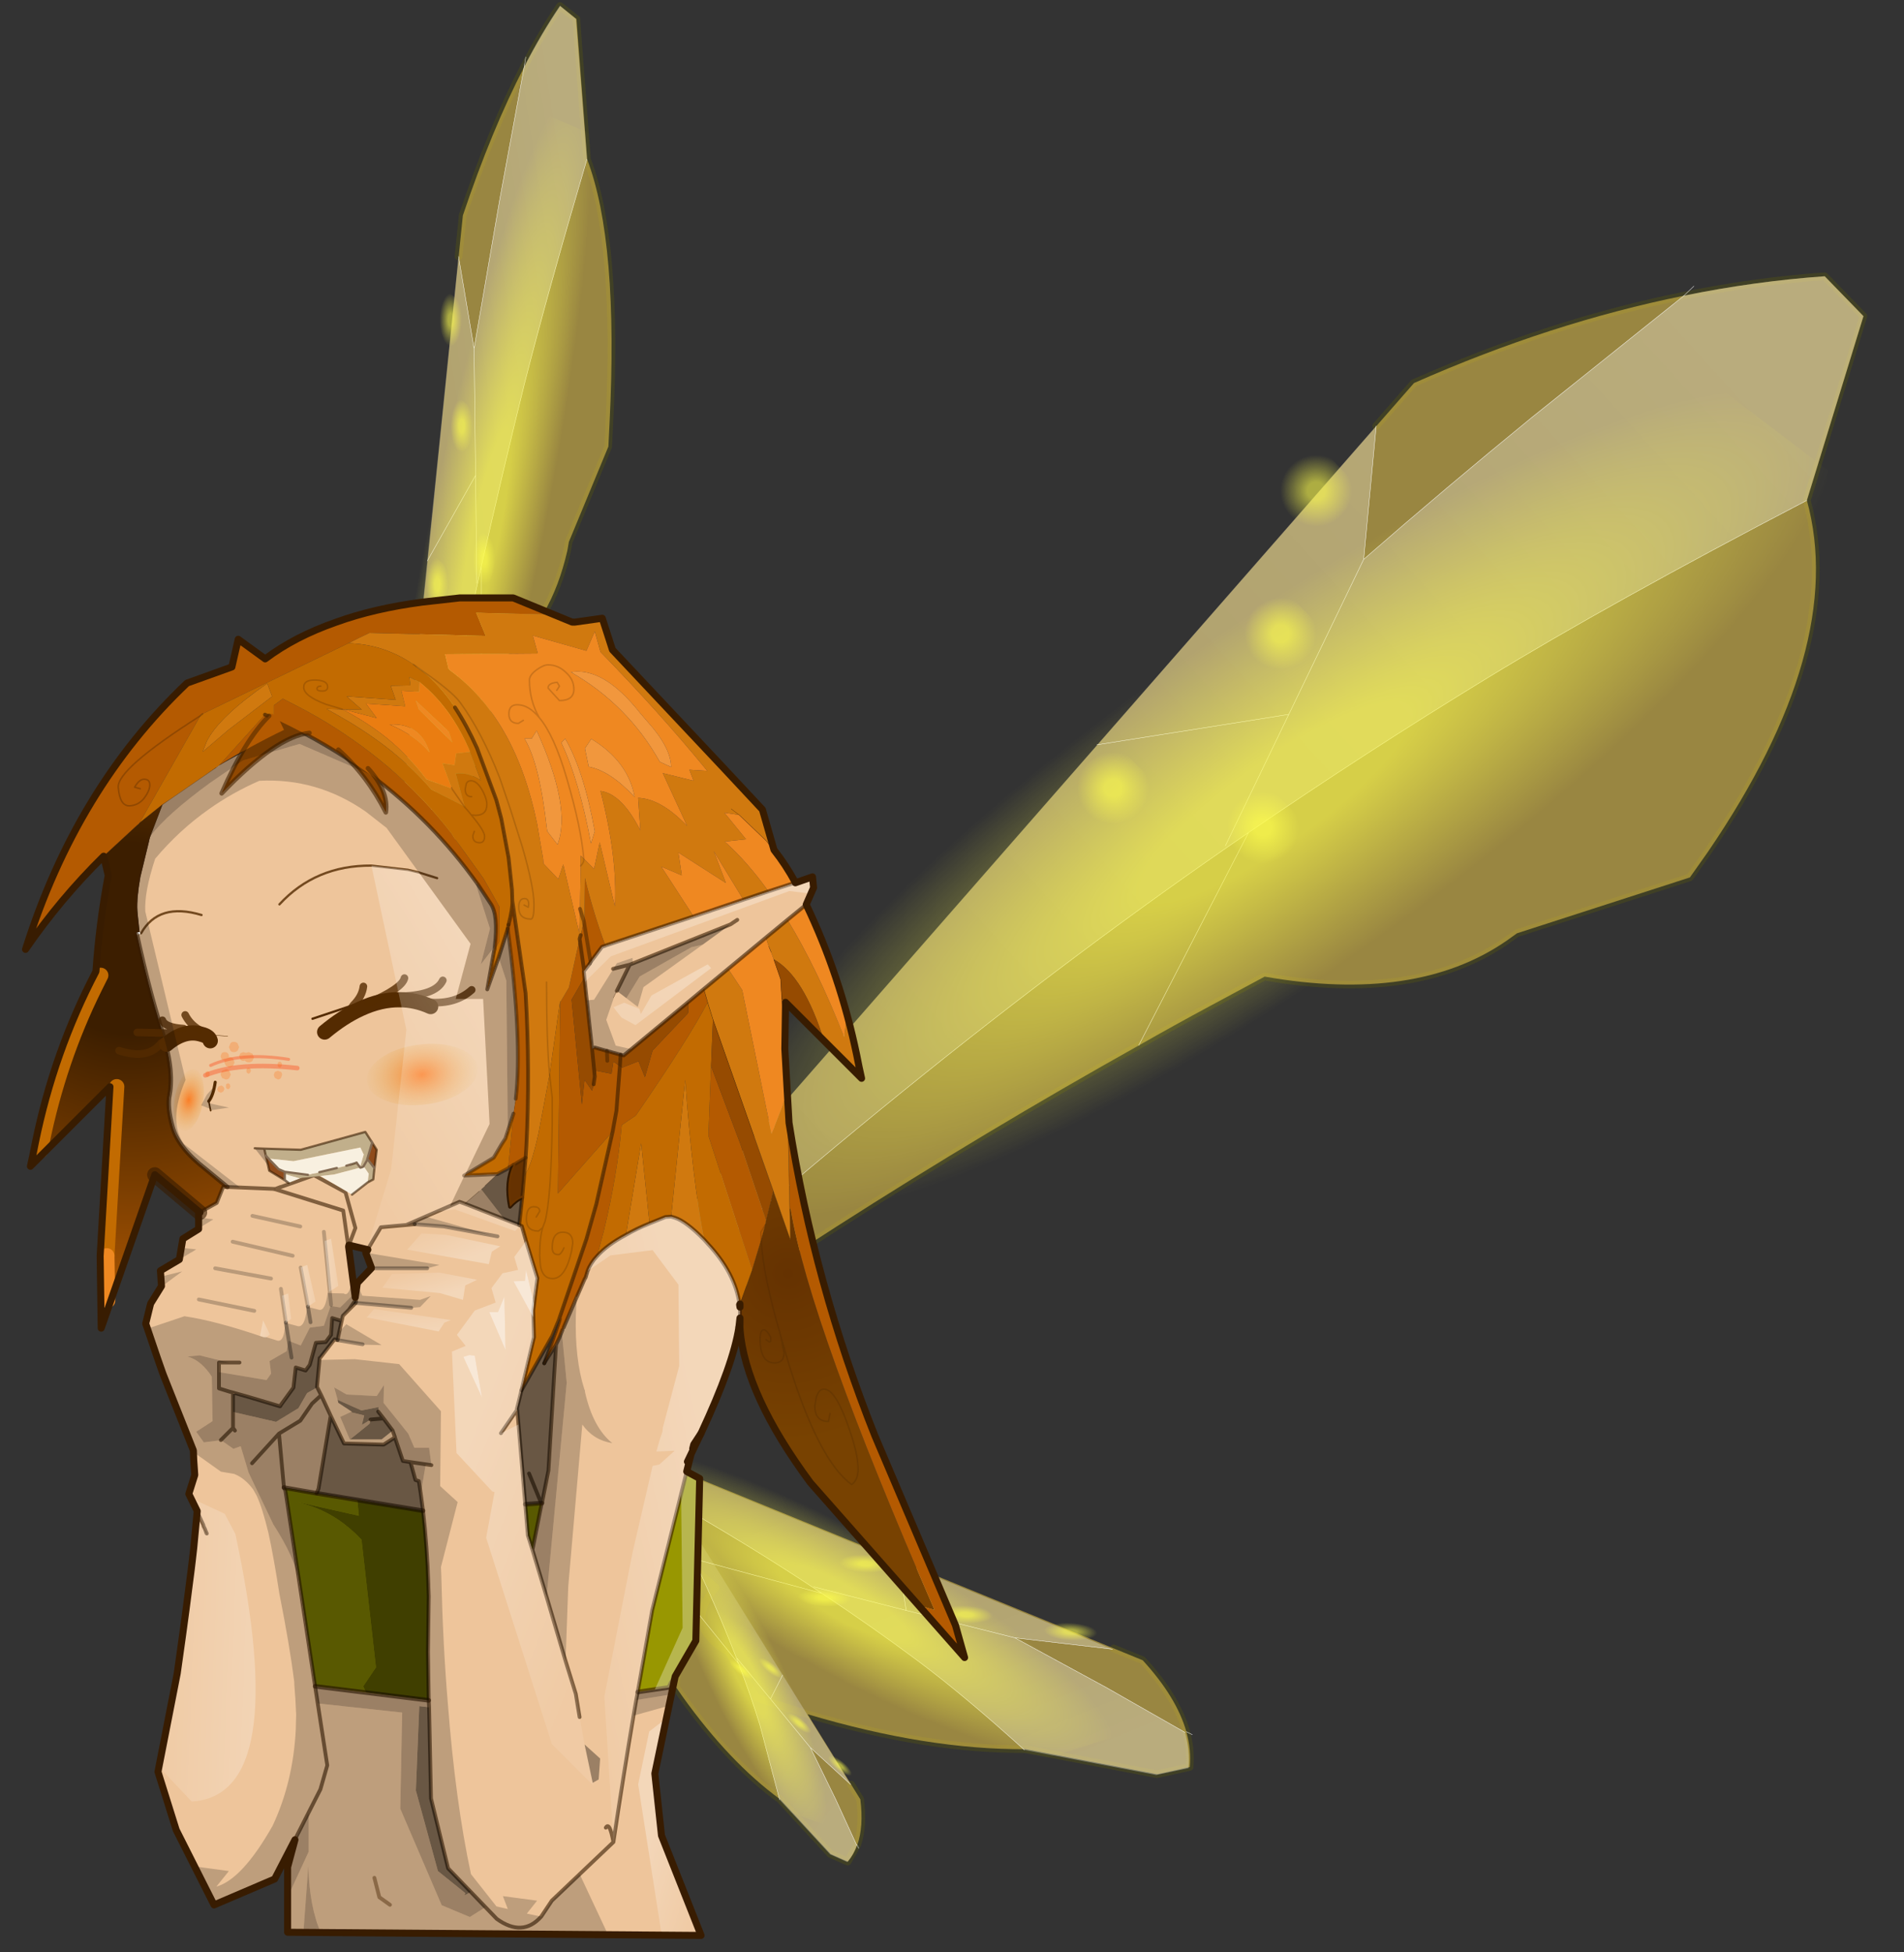 <svg width="238" height="244" xmlns="http://www.w3.org/2000/svg" xmlns:xlink="http://www.w3.org/1999/xlink"><rect width="100%" height="100%" fill="#333333" stroke="none"/><defs><linearGradient y2=".814" y1=".096" x2="0" x1=".915" spreadMethod="pad" id="a"><stop stop-opacity=".314" stop-color="#fff" offset="0"/><stop stop-opacity=".141" stop-color="#fff" offset="1"/></linearGradient><linearGradient y2=".883" y1=".082" x2="-.114" x1=".855" spreadMethod="pad" id="b"><stop stop-opacity=".314" stop-color="#fff" offset="0"/><stop stop-opacity=".141" stop-color="#fff" offset="1"/></linearGradient><linearGradient y2=".032" y1=".92" x2=".21" x1=".899" spreadMethod="pad" id="c"><stop stop-opacity=".314" stop-color="#fff" offset="0"/><stop stop-opacity=".141" stop-color="#fff" offset="1"/></linearGradient><linearGradient y2=".138" y1=".914" x2=".299" x1=".839" spreadMethod="pad" id="d"><stop stop-opacity=".314" stop-color="#fff" offset="0"/><stop stop-opacity=".141" stop-color="#fff" offset="1"/></linearGradient><linearGradient y2="1.021" y1=".131" x2="-.196" x1=".965" spreadMethod="pad" id="l"><stop stop-opacity=".302" stop-color="#fff" offset="0"/><stop stop-opacity=".173" stop-color="#fff" offset="1"/></linearGradient><linearGradient y2="1.624" y1=".088" x2="-.554" x1=".772" spreadMethod="pad" id="m"><stop stop-opacity=".302" stop-color="#fff" offset="0"/><stop stop-opacity=".173" stop-color="#fff" offset="1"/></linearGradient><linearGradient y2=".723" y1=".126" x2="-.116" x1=".545" spreadMethod="pad" id="n"><stop stop-opacity=".302" stop-color="#fff" offset="0"/><stop stop-opacity=".09" stop-color="#fff" offset="1"/></linearGradient><linearGradient y2=".889" y1=".237" x2=".756" x1=".325" spreadMethod="pad" id="o"><stop stop-opacity=".302" stop-color="#fff" offset="0"/><stop stop-opacity=".09" stop-color="#fff" offset="1"/></linearGradient><linearGradient y2=".471" y1=".553" x2="-.001" x1=".953" spreadMethod="pad" id="p"><stop stop-opacity=".302" stop-color="#fff" offset="0"/><stop stop-opacity=".09" stop-color="#fff" offset="1"/></linearGradient><linearGradient y2="-.153" y1="1.069" x2=".225" x1=".789" spreadMethod="pad" id="q"><stop stop-opacity=".302" stop-color="#fff" offset="0"/><stop stop-opacity=".09" stop-color="#fff" offset="1"/></linearGradient><linearGradient y2=".144" y1=".69" x2=".19" x1=".782" spreadMethod="pad" id="r"><stop stop-opacity=".302" stop-color="#fff" offset="0"/><stop stop-opacity=".09" stop-color="#fff" offset="1"/></linearGradient><linearGradient y2=".079" y1=".686" x2=".012" x1=".75" spreadMethod="pad" id="s"><stop stop-opacity=".302" stop-color="#fff" offset="0"/><stop stop-opacity=".09" stop-color="#fff" offset="1"/></linearGradient><linearGradient y2=".948" y1=".225" x2=".197" x1=".677" spreadMethod="pad" id="t"><stop stop-opacity=".302" stop-color="#fff" offset="0"/><stop stop-opacity=".09" stop-color="#fff" offset="1"/></linearGradient><linearGradient y2=".5" y1=".5" x2="1.001" x1="-.001" spreadMethod="pad" id="u"><stop stop-opacity=".302" stop-color="#fff" offset="0"/><stop stop-opacity=".173" stop-color="#fff" offset="1"/></linearGradient><linearGradient y2=".5" y1=".5" x2=".991" x1="-.017" spreadMethod="pad" id="v"><stop stop-opacity=".302" stop-color="#fff" offset="0"/><stop stop-opacity=".173" stop-color="#fff" offset="1"/></linearGradient><linearGradient y2=".494" y1=".494" x2=".978" x1=".022" spreadMethod="pad" id="w"><stop stop-opacity=".302" stop-color="#fff" offset="0"/><stop stop-opacity=".173" stop-color="#fff" offset="1"/></linearGradient><linearGradient y2=".5" y1=".5" x2="1.004" x1="-.004" spreadMethod="pad" id="x"><stop stop-opacity=".302" stop-color="#fff" offset="0"/><stop stop-opacity=".173" stop-color="#fff" offset="1"/></linearGradient><linearGradient y2=".982" y1=".392" x2=".866" x1=".31" spreadMethod="pad" id="y"><stop stop-opacity=".302" stop-color="#fff" offset="0"/><stop stop-opacity=".09" stop-color="#fff" offset="1"/></linearGradient><radialGradient spreadMethod="pad" r="819.2" id="z" gradientUnits="userSpaceOnUse" gradientTransform="translate(0 -.05) scale(.005)" cy="0" cx="0"><stop stop-opacity=".6" stop-color="#ffff4c" offset=".243"/><stop stop-opacity="0" stop-color="#ffff4c" offset="1"/></radialGradient><radialGradient spreadMethod="pad" r="819.2" id="e" gradientUnits="userSpaceOnUse" gradientTransform="translate(-31.4 6.7) scale(.065)" cy="0" cx="0"><stop stop-color="#3c1e00" offset=".235"/><stop stop-color="#ba5e01" offset="1"/></radialGradient><radialGradient spreadMethod="pad" r="819.2" id="f" gradientUnits="userSpaceOnUse" gradientTransform="translate(55.35 50.8) scale(.059)" cy="0" cx="0"><stop stop-color="#653201" offset="0"/><stop stop-color="#784201" offset=".455"/></radialGradient><radialGradient spreadMethod="pad" r="819.2" id="g" gradientUnits="userSpaceOnUse" gradientTransform="translate(1.4 8.2) scale(.048)" cy="0" cx="0"><stop stop-color="#f2d5b7" offset="0"/><stop stop-color="#eec59b" offset=".455"/><stop stop-color="#d99d55" offset=".941"/></radialGradient><radialGradient spreadMethod="pad" r="819.2" id="h" gradientUnits="userSpaceOnUse" gradientTransform="translate(46.5 54.8) scale(.088)" cy="0" cx="0"><stop stop-color="#f5dfc9" offset=".133"/><stop stop-color="#f2d5b7" offset=".745"/></radialGradient><radialGradient spreadMethod="pad" r="819.2" id="i" gradientUnits="userSpaceOnUse" gradientTransform="translate(23.35 88.1) scale(.038)" cy="0" cx="0"><stop stop-color="#d58b44" offset=".133"/><stop stop-color="#d99d55" offset=".745"/></radialGradient><radialGradient spreadMethod="pad" r="819.2" id="j" gradientUnits="userSpaceOnUse" gradientTransform="translate(43.25 58.95) scale(.083)" cy="0" cx="0"><stop stop-color="#f5dfc9" offset=".133"/><stop stop-color="#f2d5b7" offset=".745"/></radialGradient><radialGradient spreadMethod="pad" r="819.2" id="k" gradientUnits="userSpaceOnUse" gradientTransform="translate(-7.45 101.45) scale(.058)" cy="0" cx="0"><stop stop-color="#484800" offset="0"/><stop stop-color="#660" offset="1"/></radialGradient><radialGradient spreadMethod="pad" r="819.2" id="A" gradientUnits="userSpaceOnUse" gradientTransform="scale(.006)" cy="0" cx="0"><stop stop-opacity=".749" stop-color="#f60" offset="0"/><stop stop-opacity="0" stop-color="#e3b04a" offset="1"/></radialGradient><g id="G" stroke-linejoin="round" stroke-linecap="round" fill="none"><path stroke-opacity=".271" stroke="#660" d="m.2 38.6.3 2.55Q3.8 25.4 7.45 10.3 11-4.6 14.95-18.9l1.8-6.55 1.45-5q5.9-4.45 8.05-13.85l.2-1.15L31.65-58l.15-3.05Q33-84.9 28.85-95.8l-1.4-18.45-2.15-1.7q-2.4 3.55-4.7 7.95-4.3 8.3-8.1 19.6l-.55 5.4M132.7-60.7l4.95-5.65q17.95-7.95 35.55-11.5M23.15 67.9l-.25 1.15 1.75.75q18.2-13.1 37-25.15 19.6-12.55 39.8-23.85 4.65-2.65 9.3-5.15 3.6-2 7.25-3.9 19.9 3.5 31.8-4.7l1.4-1 22.75-7.35 2.4-3.4q18.3-26.85 13-46.2l7.45-24.25-5.1-5.25q-9.2.65-18.5 2.55M35.85 74.1l-1-1 .55 1.35m-1.7-.65-9.05-4M11.6 65.55l-2.5-.4q8.8 5.55 16.7 11.25 7.5 5.35 14.15 10.8l.45.35 3.1 2.6 2.3 2q-4.15 4.65 1 8.05l.65.4 3.7 6 2.3.8 4.4 1.4q15.8 4.7 28.7 4.6l17.3 3.3 4.3-.95q.2-2.3-.45-4.65-1.3-4.55-5.75-9.4l-3.8-1.55M22.9 69.05l-6.25-2.7m23.3 20.85 1.8 6.15.6 2.15.4 1.65q-3.35.65-2.1 3.85l.15.4-.25 3.85.8 1.15q6.25 8.75 12.9 13.6l6.65 7.2 2.25 1 1.25-2.2q.85-2.4.4-6l-1.2-1.95m-39-57.15 24.1-25.6M-.4 33.55l3-25" transform="translate(.9 116.45)"/><path stroke-width=".05" stroke="#fff" d="m21.5 8.45.2-1.25m152.4 31.4 1.3-1.25M65.3 242.45l.2.45m43.1-15.35.8.4"/></g><g id="I"><path fill-rule="evenodd" fill="url(#a)" d="M131.05-43.15q10.9-9.5 22.1-18.65l20.05-16.05q9.3-1.9 18.5-2.55l5.1 5.25-7.45 24.25q-25.9 13.5-42.1 23.4-15.8 9.65-31.35 20.3-44.5 30.45-92.75 75.1l1.45-7 24.1-25.6 84-96-1.65 17.55" transform="translate(.4 116)"/><path stroke-width=".05" stroke-linejoin="round" stroke-linecap="round" stroke="#fff" fill="none" d="m131.45 72.85 1.65-17.55m40.5-17.15L153.55 54.2q-11.2 9.15-22.1 18.65M23.55 183.9q48.25-44.65 92.75-75.1 15.55-10.65 31.35-20.3 16.2-9.9 42.1-23.4m-87.9 71.7 14.45-28m-3.05 1.75 8.35-17.3-25.25 4m35.1-24.4-9.85 20.4"/><path fill-rule="evenodd" fill="url(#b)" d="m14-70.9 3.4-19.75L20.6-108q2.25-4.4 4.7-8l2.1 1.75 1.45 18.45q-5.2 17.65-8.25 29.65-2.9 11.75-5.65 23.95Q7.05-7.1.2 38.6l-.6-5.05L2.55 8.5l9.4-91.5L14-70.9" transform="translate(.4 116)"/><path stroke-width=".05" stroke-linejoin="round" stroke-linecap="round" stroke="#fff" fill="none" d="M14.4 45.1 12.35 33M.6 154.6q6.85-45.7 14.75-80.8Q18.1 61.6 21 49.85q3.05-12 8.25-29.65M21 8l-3.2 17.35-3.4 19.75m.95 52V73.8m-.6 2.2-.15-14.2-6.35 11.25M14.4 45.1l.2 16.7"/><path fill-rule="evenodd" fill="url(#c)" d="m85.15 98.75 12.05 6.55 10.35 5.9q.65 2.4.45 4.7l-4.25.9-17.35-3.3q-7.95-7.2-14.05-11.75-5.9-4.4-12.6-8.85-19-12.75-48.25-27.25l5 .75 17.05 7.45L98 100.25l-12.85-1.5" transform="translate(.4 116)"/><path stroke-width=".05" stroke-linejoin="round" stroke-linecap="round" stroke="#fff" fill="none" d="m85.55 214.75 12.85 1.5m9.55 10.95-10.35-5.9-12.05-6.55m-73.65-33.1q29.25 14.5 48.25 27.25 6.7 4.45 12.6 8.85 6.1 4.55 14.05 11.75m-46.15-25.85 19.5 5.25m-1.05-.85 12.15 3.1-1-6.45m15.3 10.05-14.3-3.6"/><path fill-rule="evenodd" fill="url(#d)" d="m58.25 113.2 3.35 6.85 2.75 6q-.45 1.3-1.25 2.2l-2.25-1-6.65-7.2-2.6-9.85q-1.2-3.9-2.8-8.05-4.5-11.9-13-28l2 2 5.3 8.95 20.45 32.95-5.3-4.85" transform="translate(.4 116)"/><path stroke-width=".05" stroke-linejoin="round" stroke-linecap="round" stroke="#fff" fill="none" d="m58.65 229.2 5.3 4.85m-27.75-43.9q8.5 16.1 13 28 1.6 4.15 2.8 8.05l2.6 9.85m10.15 6-2.75-6-3.35-6.85M42.1 209.35l7.1 8.8m-.2-.7 4.4 5.35 1.6-3.15m3.65 9.55-5.25-6.4"/></g><g id="M"><path fill-rule="evenodd" fill="#d2863c" d="M-11.5 68.25h-.05.05" transform="translate(45 38.1)"/><path fill-rule="evenodd" fill="#b06b28" d="M23.45 62.25q.9-1.75 1.85-3.15l-.5 1.05-1.35 2.1" transform="translate(45 38.1)"/><path fill-rule="evenodd" fill="#d99d55" d="m40.5 103.75-.2.85-.35.05.55-.9m-61.8-19.1.15.35-.05-.05-.2-.55.1.25.1.3-.1-.3m7.95.35v-.05.05" transform="translate(45 38.1)"/><path fill-rule="evenodd" fill="#eec59b" d="m-28.4 59.85-.3-.95q.8.5.3.95m25.95-12.8-.1.2v-.15l.1-.05m22.1 21.7v-.15l.05.15h-.05m-44.4-19.95.05.1-.1.05.05-.15m12.6-9.1h-.05l.1-.05-.05.05m-5.55 26.9v-.15l.35.1-.35.05m6.15 1.65.2-.25-.15.25h-.05m-5.9 3.2-.3-.3.05-.05.25.35m11.2-9.55.15.25-.15-.25h-.05.05" transform="translate(45 38.1)"/><path fill-rule="evenodd" fill="#f2d5b7" d="m43.8 71.95-.9 1.9-.15-.05 1.05-1.85" transform="translate(45 38.1)"/><path fill-rule="evenodd" fill="url(#e)" d="m-30-8.5 3-2.4-1.55 4.05-.05.15-.15.55-1.15 4.75q-.5 2.8-.4 4.45l.3 2.8-.4.1.05.25q1.6 7.35 3.25 12.5t1.05 8.55q-.35 1.6.4 4.3.75 2.7 4.35 5.5l2.85 2.35H-19l-.85 2.1-2.25 1.25-5.9-4.95-5.8 16.55h-1.3l-.1-5.9 1.25-22.25-8.35 8.4h-1.65l.2-1q2.35-11.7 7.7-22.05h.25q.4-6.45 1.65-13.15l-.6-2.5 4.5-4.15.25-.25m-.3 11.55-.1 2.9.1-2.9M-43.05 34.6l.2-1q2.2-10.85 6.95-20.45l.8-1.6-.8 1.6q-4.75 9.6-6.95 20.45l-.2 1M-33 26.2l-1.3 22.25L-33 26.2m-1.3 22.25.1 5.9-.1-5.9" transform="translate(45 38.1)"/><path fill-rule="evenodd" fill="url(#f)" d="m55.25 29.9.2 1.1-.15.05-.05-1.15M72.5 94.45 58.25 78.3Q49.7 66.7 49 58.1v-3.3l1.6-4.45 1.2-4 .55-2 .1-.5.95-3.9 2.25 6.45-.1-4.3.15.35q2.5 14.95 18.9 52.6l-2.1-.6M60.85 69.2l-.2 1.05q-1.8 0-1.8-2.05l.2-1.15q.35-1.05 1-1.05 1.45 0 3.05 4.45 1.45 3.95 1.45 6.05 0 1.45-.85 2.05-4.4-3.15-8.45-16.45l-.85-3q-2.4-8.2-2.6-12.75.2 4.55 2.6 12.75l.85 3q4.05 13.3 8.45 16.45.85-.6.85-2.05 0-2.1-1.45-6.05Q61.5 66 60.05 66q-.65 0-1 1.05l-.2 1.15q0 2.05 1.8 2.05l.2-1.05m-8.4-9.7.4.3.2-.1v-.5q-.5-1-.9-1-.5 0-.5 1.2 0 3.15 1.9 3.15 1.25 0 1.25-1.3l-.4-2.15.4 2.15q0 1.3-1.25 1.3-1.9 0-1.9-3.15 0-1.2.5-1.2.4 0 .9 1v.5l-.2.1-.4-.3" transform="translate(45 38.1)"/><path fill-rule="evenodd" fill="#b45a01" d="M54.95 15.05v.05l-.4.1-.05-.6.45.45m.5 15.95q3.3 21.15 11.3 41.15L77.3 97.1l1.25 4.2-6.05-6.85 2.1.6Q58.2 57.4 55.7 42.45l-.15-.35-.25-11.05.15-.05m-27-26.6.1-.55.05-5.1q1.1 4.55 2.7 8.9l-.45.15-1.5 2-.1.2-.75.95-.05.05v.05l.1 1-.1-.05-1.6 2.75 1.35 13.8.35-3.25 1 1.45.2-.85.15-1.05.15-.75 2.05.4.25-1.6.85.6.3.2 2.15-.85.85 2.1 1-3.5 4.6-4.85.1-.15V15.1h-.05l2.1-1.75.5 1.75q-2.4 4.65-9.45 14.9l-1.85 1.25q-.6 6.65-2.35 13.9l-.9 3.35q-.85.9-1.25 1.95l-.25.85-.15.25-1.05 2.4-.05-.3-1.65 4.25-.05.15-.1.15-.35.9q-.95 1.4-1.85 3.15l-.2.35.2-.35-.15.35-.05.1-.1.2.1-.25v-.05q2.6-7.05 1.9-5.65l3.65-10.7 1.3-4.6 2.15-9.55.5-2.75.45-5.85-.45 5.85-.5 2.75-7.2 8.15.3-25.15 1.15-1.95 1.4-6.4.6 4.2-.6-4.2.15-.5.4-1.85.9 5.4-.9-5.4m-63.2-8.5Q-40.45 1.5-45 8.15q6.7-21.25 21.25-35.05l5.9-2.1.8-3.65 3.55 2.55q3.9-2.95 9.35-4.85 5-1.75 11.3-2.6l4.95-.55h7.05l5.4 2.2-10.25-.25 1.25 3.05-15.3-.4q-1.4.65-2.75 1.35l-19.2 9.3-.25.1-.05.15-8 14.1-.25.25-4.5 4.15m53.8 5.85L20.8 13.9q.6 10.3.1 20.1l-.1 1.55-1.6.95-.6.35-.1.1.7-7.2.3-1.95q.9-7.55-1.05-22.4l.1-.5q.55-2.1.5-3.15M-12.3-22.2V-24l.15-.1 1-.75.2.1 2.7 1.4 1.7.95q4.95 2.9 9.1 6.4 4.8 4.05 8.55 8.95l.2.35 3.95 5.5 2 3.55.1.2-.05 4.6-.6 1.05v-.05l.05-.45q.45-4.05-.5-5.5L14.5-.45l-.05-.05Q8.55-8.8.3-14.9q-5.45-3.95-11.85-7l-.45-.2-.3-.1.3.1.45.2.55 1.15q-4.45 2.15-8.5 4.65l6-6.65 1.1.5.1.05m57.5 45.7L49 33.6l3.45 10.25-.1.5-.55 2-.05-1 .6-1-.6 1 .05 1-1.2 4-5.75-17.7.35-9.15M-29.9-13l-.75-.2q.6-1.05 1.25-1.05.75 0 .75.75t-.75 1.75q-.75.95-1.95 1-1.25 0-1.45-2.4-.25-2.4 10.8-9.45-11.05 7.05-10.8 9.45.2 2.4 1.45 2.4 1.2-.05 1.95-1 .75-1 .75-1.75t-.75-.75q-.65 0-1.25 1.05l.75.2" transform="translate(45 38.1)"/><path fill-rule="evenodd" fill="url(#g)" d="M-12.4 39.65h.3l-.1.05-.2-.05m-8.2-10.5v.15l-.05-.15v-.1l.05.1" transform="translate(45 38.1)"/><path fill-rule="evenodd" fill="#fff" d="m-30 5.85.2.15-.05.1-.5.1-.05-.25.4-.1" transform="translate(45 38.1)"/><path fill-rule="evenodd" fill="#d0790f" d="M26.9-34.9h.4l3.55-.55 1.35 4.15 14.55 15.5 5.2 5.55 1.5 5.3L52.4-6.2l-3.5-3.35-1.95-.3 2.85 3.5-2.8.3q3 2.7 5.75 6.55l-3.3 1.1-3.9-6.4 1.6 4.2-6.25-4 .45 3-2.7-1.15L42.9 3.8 31.4 7.6l-.1.05q-1.6-4.35-2.7-8.9l-.05 5.1-.1.55-.5-1.6.5 1.6-.4 1.85-.15.5-1.4 6.4-1.15 1.95v-.2l-.05.25-1.35 9.45-1.45 7.7q-1.05 4.75-1.9 5.6l.2-2.35.1-1.55q.5-9.8-.1-20.1L19.05 1.75 19 .25l-.45-4.2-.95-5.1-.65-2.45-2.55-6.85q-1.35-3-2.9-5.35-2-2.95-4.35-4.85l-.25-.15-.85-.65Q2.2-32-2.5-32.15q1.35-.7 2.75-1.35l15.3.4-1.25-3.05 10.25.25 2.35 1m36.2 51.65L64.3 22l.35 1.6.3 1.5-4.85-4.85q-2.7-8.6-6.65-10.8l-.35-.95-.3-.75-.4-1.15 2.85-2.35q3.95 6.5 7.45 15.4l.4-2.9m-7.9 10.4.05 2.75.05 1.15.25 11.05.1 4.3-2.25-6.45-7.95-22.6-.7-2.25-.5-1.75 3.2-2.65 1.85 2.8 3.85 18.9.4-.95v-.05l1.65-4.25M28.45-3.8l1.35 1.35.75-3.5 2 8.45q.35-6.5-1.9-15.2 2.8.35 5.25 5.2l-.3-4.3q3 .1 6.45 3.7l-3.2-6.95 4.05 1-.55-1.45 2.35.15Q38.45-23 30.65-31l-.75-2.7-1.1 2.55-7.05-2 .65 2.35-12.2.1.45 1.9.25.25q8.55 6.3 11.4 20.1l.8 4.65.05.65L25.1-1.1l.65-1.95 2.1 9 .1-3.15.1-5.65q.45-.45.4-.95.05.5-.4.95V-4.2l.4.4m19.4-6.55 1.05.8-1.05-.8M20.6 2.3l.55.3.05-.4q0-.75-.55-.75-.75 0-.75 1.15 0 1.55 1.6 1.55.4 0 .4-1.9 0-2.3-1.55-7.65l-1.6-5.05-1.35-3.95q-2.35-6.05-5.25-10-1.15-1.5-5-4.15 3.85 2.65 5 4.15 2.9 3.95 5.25 10l1.35 3.95 1.6 5.05Q21.9-.05 21.9 2.25q0 1.9-.4 1.9-1.6 0-1.6-1.55 0-1.15.75-1.15.55 0 .55.75l-.05.4-.55-.3M-3.2-23.45l2.45.05-2-1.75 6.45.45-.65-1.85 2.6-.05-.15-1.1 1.35.7-.05 1.25-2.35-.15.5 2.05-5.15-.35 1.4 1.9-4.4-1.15m16.65 5.6 1.45 3.75q-1.6-1.1-3.3-.9l1.2 4.45-.1-.15-4.3-2.2q-2.95-3.45-7.1-6.45-2.35-1.7-5-3.2l-1.7-.95 2.1.05q3.15 1.65 5.8 3.75 2.95 2.4 5.25 5.45L11.1-13l-.05-.15-1.2-3.2 1.6.25.2-1.5v-.05l1.8-.2m10.1 30.3q0 7.75.4 12.15-.4-4.4-.4-12.15M11.1-13l1.6 2.3-1.6-2.3m33.2 59.35q-2.35-2.4-3.85-2.9l-.5-.15 1.85-18q.95 13.3 2.5 21.05m-7.2-2.15q-1.75.7-3.1 1.5l2-12.05 1.1 10.55m-50.3-71.05.65 1.7-5.75 4.4-3.4 2.9.55-1.4q1.6-3.2 7.95-7.6" transform="translate(45 38.1)"/><path fill-rule="evenodd" fill="#ef8821" d="m53.45-4.95 2.8 4.25.05.05L52.75.5Q50-3.35 47-6.05l2.8-.3-2.85-3.5 1.95.3 3.5 3.35 1.05 1.25M57.7 2.2q3.35 7 5.4 14.55l-.4 2.9q-3.5-8.9-7.45-15.4l2.45-2V2.2m-2.8 19.05.3 5.9-1.65 4.25v.05l-.4.95-3.85-18.9-1.85-2.8 4.95-4.1.4 1.15.3.75.35.95.9 2.6.15 2.55.05.6.35 6.05M27.95 2.8l-.1 3.15-2.1-9-.65 1.95-1.95-2.05-.05-.65-.8-4.65q-2.85-13.8-11.4-20.1l-.25-.25-.45-1.9 12.2-.1-.65-2.35 7.05 2 1.1-2.55.75 2.7q7.8 8 14.05 15.65l-2.35-.15.55 1.45-4.05-1 3.2 6.95q-3.45-3.6-6.45-3.7l.3 4.3q-2.45-4.85-5.25-5.2Q32.9-4 32.55 2.5l-2-8.45-.75 3.5-1.35-1.35q-.35-4.15-2.25-10.6-1.65-5.65-3.6-7.95-1.4-1.7-2.9-1.7-1.1 0-1.1 1.2 0 1.25 1.25 1.25l.65-.4-.65.4q-1.25 0-1.25-1.25 0-1.2 1.1-1.2 1.5 0 2.9 1.7-1.3-2.25-1.3-4.95 0-.65.95-1.35.9-.65 1.5-.65 1.3 0 2.3.95 1.1.95 1.1 2.25 0 1.5-1.9 1.5l-1.5-1.65q0-.65 1.2-.75l.3.5-.35.55.35-.55-.3-.5q-1.2.1-1.2.75l1.5 1.65q1.9 0 1.9-1.5 0-1.3-1.1-2.25-1-.95-2.3-.95-.6 0-1.5.65-.95.7-.95 1.35 0 2.7 1.3 4.95 1.95 2.3 3.6 7.95 1.9 6.45 2.25 10.6l-.4-.4v1.35l-.1 5.65m14.95 1-4.25-6.55 2.7 1.15-.45-3 6.25 4-1.6-4.2 3.9 6.4-6.55 2.2M10.7-20.5l.45 1.4-4.4-4.35-.4-1.15 4.35 4.1m-7.8-.95q4-.25 5.25 3.65-1.9-2.25-5.25-3.65M26-19.6l-.5.55q2.35 4.95 3.9 13.25l.5-1.6q-1.45-8-3.9-12.2m3.45.05-.05.05-.8 1.2.5 2.4q2.85.55 6.05 4-.85-4.7-5.7-7.65m10.5 3.7q-.05-2.55-3.05-5.9l-.95-1.1q-4.85-6.2-9.2-5.5 7.5 4.3 11.7 11.8l1.5.7M21.6-19.6h-.95q2 3.3 2.95 11.9l.05.3L25-5.65q1.85-4.9-2.75-15l-.65 1.05m-24.9-3.85-.15-.05.15.05" transform="translate(45 38.1)"/><path fill-rule="evenodd" fill="#c26b01" d="M-2.5-32.15q4.7.15 8.55 2.8l.85.65.25.15-1.1-.8 1.1.8q2.35 1.9 4.35 4.85 1.55 2.35 2.9 5.35l2.55 6.85.65 2.45.95 5.1.45 4.2.05 1.5q.05 1.05-.5 3.15l-.1.5-.75 2.4-.45 1.4-1.5 4.2.9-5.1.05-.15v.05l.6-1.05.05-4.6-.1-.2-2-3.55-3.95-5.5-.2-.35Q7.35-11.95 2.55-16q-4.15-3.5-9.1-6.4l-1.7-.95-2.7-1.4-.2-.1-1 .75-.15.1v1.8l-.1-.05-1.1-.5-6 6.65-.4.3-7.1 4.9-3 2.4 8-14.1.05-.15.25-.1 19.2-9.3M6.85-27l-1.35-.7.15 1.1-2.6.05.65 1.85-6.45-.45 2 1.75-2.45-.05h-.1l-2.1-.05 1.7.95q2.65 1.5 5 3.2 4.15 3 7.1 6.45l4.3 2.2.1.15L11.6-15q1.7-.2 3.3.9l-1.45-3.75h.05q-2.4-5.7-6.55-9.1l-.1-.1v.05m6.85 15.05q-.85 0-.85-1l.15-.75q.2-.35.6-.35.8 0 1.5 1.25l.2.4q.4.85.4 1.45 0 1.45-1.5 1.45l-.55-.05-.4-.5-.45-.5.45.5.4.5.55.05q1.5 0 1.5-1.45 0-.6-.4-1.45l-.2-.4q-.7-1.25-1.5-1.25-.4 0-.6.35l-.15.75q0 1 .85 1m6.9 49.85q.85-.85 1.9-5.6l1.45-7.7 1.35-9.45.05-.25v.2l-.3 25.15 7.2-8.15-2.15 9.55-1.3 4.6-3.65 10.7L24.3 59l-4.05 7.15 1.65-7-.1-3.5.55-4.25-1.5-4.9-.05-.2-.5-1.75-.35-.15.4-3.6.25-2.9M14.05-7.4l-.2.6q0 .9.9.9.65 0 .65-.85 0-.7-1.75-2.8 1.75 2.1 1.75 2.8 0 .85-.65.85-.9 0-.9-.9l.2-.6m30.7 22.5.7 2.25-.25 6.15-.35 9.15 5.75 17.7L49 54.8l-.05.1q-.55-4.15-4.2-8.05l-.45-.5q-1.55-7.75-2.5-21.05l-1.85 18-.75.05-2.1.85L36 33.65 34 45.7q-2.45 1.3-3.8 2.8l.9-3.35q1.75-7.25 2.35-13.9L35.3 30q7.05-10.25 9.45-14.9M19.2 29.75l-.7 7.2-1.4.75-4.35.2h-.05l3.9-2.35 1-1.7.55-.85 1.05-3.25m6.65 17.65q-.4.9-.75.9-.8 0-.8-.9 0-2.05 1.4-2.05 1.3 0 1.3 1.45l-.15 1q-.8 3.65-2.5 3.65-1.3 0-1.6-1.65l-.1-1.3q0-2.5.4-3.75l.2-.55.1-.25q.8-2.95.95-12.9v-3.4l-.35-3.05.35 3.05v3.4q-.15 9.95-.95 12.9l-.1.25-.2.55q-.4 1.25-.4 3.75l.1 1.3q.3 1.65 1.6 1.65 1.7 0 2.5-3.65l.15-1q0-1.45-1.3-1.45-1.4 0-1.4 2.05 0 .9.8.9.35 0 .75-.9m-3.65-4.05.45-.75q0-.6-.8-.6-.95 0-.95 1.65 0 1.55 1.6 1.55l.55-.45-.55.45q-1.6 0-1.6-1.55 0-1.65.95-1.65.8 0 .8.6l-.45.75m-35.4-70.2q-6.35 4.4-7.95 7.6l-.55 1.4 3.4-2.9 5.75-4.4-.65-1.7m7.05.35q-.5 0-.5.35 0 .3.7.3t.7-.55q0-.9-1.75-.9-1.4 0-1.4.95 0 1.15 2.95 2.25l.35.1 1.8.55-1.8-.55-.35-.1q-2.95-1.1-2.95-2.25 0-.95 1.4-.95 1.75 0 1.75.9 0 .55-.7.55t-.7-.3q0-.35.5-.35M-22-22.6l.3-.25-.3.25m18.7-.85-.15-.05.15.05" transform="translate(45 38.1)"/><path fill-rule="evenodd" fill="#ea7d11" d="M6.85-27v-.05l.1.1q4.15 3.4 6.55 9.1h-.05l-1.8.2v.05l-.2 1.5-1.6-.25 1.2 3.2.05.15-3.35-1.25Q5.45-17.3 2.5-19.7q-2.65-2.1-5.8-3.75h.1l4.4 1.15-1.4-1.9 5.15.35-.5-2.05 2.35.15.05-1.25m3.85 6.5-4.35-4.1.4 1.15 4.4 4.35-.45-1.4m-7.8-.95q3.35 1.4 5.25 3.65-1.25-3.9-5.25-3.65" transform="translate(45 38.1)"/><path fill-rule="evenodd" fill="#f1973d" d="m39.95-15.85-1.5-.7q-4.2-7.5-11.7-11.8 4.35-.7 9.2 5.5l.95 1.1q3 3.35 3.05 5.9m-10.5-3.7q4.85 2.95 5.7 7.65-3.2-3.45-6.05-4l-.5-2.4.8-1.2.05-.05M26-19.6q2.45 4.2 3.9 12.2l-.5 1.6q-1.55-8.3-3.9-13.25l.5-.55m-4.4 0 .65-1.05q4.6 10.1 2.75 15L23.65-7.4l-.05-.3q-.95-8.6-2.95-11.9h.95" transform="translate(45 38.1)"/><path fill-rule="evenodd" fill="#964b01" d="m60.1 20.25-5.15-5.2-.45-.45-.15-2.55-.9-2.6q3.95 2.2 6.65 10.8m-5.15-5.15-.05 6.15-.35-6.05.4-.1m-9.5 2.25 7.95 22.6-.95 3.9L49 33.6l-3.8-10.1.25-6.15m-3.3-2.25h.05v1.35l-.1.15-4.6 4.85-1 3.5-.85-2.1-2.15.85-.3-.2.1-1.5-.1 1.5-.85-.6-.25 1.6-2.05-.4-.15.75-.15 1.05-.2.85-1-1.45-.35 3.25-1.35-13.8 1.6-2.75.1.05 1 9.2.35-.2 1.6.45 1.8.5.4.1 8.45-7m-10.6 7.7-.05-1.3.05 1.3m-1.65 2.05-.35-3.6.35 3.6" transform="translate(45 38.1)"/><path fill-rule="evenodd" fill="#663201" d="m20.8 35.55-.2 2.35-.25 2.9q-.8.3-1.6 1.2-.65-3.25.45-5.5l1.6-.95" transform="translate(45 38.1)"/><path fill-rule="evenodd" fill="url(#h)" d="m42.05 75.55.5-.9-.5 1.95v-1.05" transform="translate(45 38.1)"/><path fill-rule="evenodd" fill="url(#i)" d="m25.8 57.9 1.65-4.25.05.3-1.7 3.95" transform="translate(45 38.1)"/><path fill-rule="evenodd" fill="url(#j)" d="m42.9 73.85-.05.05-.1-.1.15.05" transform="translate(45 38.1)"/><path fill-rule="evenodd" fill="url(#k)" d="m22.95 81-.05.1-.05-.1h.1" transform="translate(45 38.1)"/><path stroke-width=".5" stroke-opacity=".6" stroke-linejoin="round" stroke-linecap="round" stroke="#381c00" fill="none" d="m101.3 37.45 2.25-.75.1 1.4-.95 2.2v.05l-2.45 2-2.85 2.35-4.95 4.1-3.2 2.65-2.1 1.75-8.45 7-.4-.1m15.55 35.8q-.75 4.9-5 14l-.05.15-.9 1.9-.05.05-.8 1.65.5-.9-.5 1.95-.05.2m-10.35 61-42.2-.35V167l.95-3.55-2.65 5.1-7.95 3.4-5-9.85-2.4-7.65 1.75-9m3.4-25.3-1.1-2.25.8-2.5-.15-2-.05-1.05v-.2l-3.95-9.85-.1-.4-.25-.7-.05-.15-.35-1-.75-2.1-.3-.95-.3-.85M76.4 45.7l11.5-3.8m6.55-2.2 3.3-1.1M77.3 48.8l2.2-.55 13.25-5.3.9-.6m.8-2.65-6.55 2.2m-19.65 58.8.2-.35 1.35-2.1-1 16.55-.85 4.3-.05.1-1.2 6.05 1.85 6.15 2.5 8.45 1.35 4.35.5 3.05M70.3 97.2l.35-.9m1.85-4.25 1.05-2.4.15-.25.25-.85q.4-1.05 1.25-1.95m-.3-23.65L74.75 64m-1.2-13.85-.1-1v-.05l.05-.05-.6-4.2.15-.5M93.95 93q-.55-4.15-4.2-8.05l-.45-.5q-2.35-2.4-3.85-2.9l-.5-.15-.75.05-2.1.85q-1.75.7-3.1 1.5-2.45 1.3-3.8 2.8m1.1-40.85-.45.15-1.5 2m-.1.2-.75.95m1.4 10.1 1.6.45 1.8.5m-.5-8.4 1.7-3.45m-5.95 1.9 1 9.2.35 3.6M64.95 82.5l-7.15-2.8-.7-.25-7 3.05 1.1-.1M45 85.75l1.75-2.95 3.35-.3m14.85 0 .35.15.5 1.75m.05.2 1.5 4.9-.55 4.25.1 3.5-1.65 7-.6 2.45v.15l-2.1 3.05m7.75-12.7-.5 1.05m2.7-6.2L70.8 96M43 89.3l.3 2.15.1.95-.85 1.25.9-.9.15-2.55v-.1l1.9-1.9-.05-.1-.7-1.95.25-.4m-2.45-.6-.1.2M38.7 100l-.35 3.8.55 1.1 1.25 2.7 1.75 3.65 5.2.15.1-.05 1.4-.9v-.05l-.3-.85-1.2-1.6-1.7.15m1-1.05.7.9m17.6-1.1-.05-.15m.05.15 1.05 12.4.35 4.1.6 1.9m1.15-6.15-1.6-3.9m-13.95 4.9-.3-2.25-.25-1.65-.45-.15-.65-2.35-1-.15-1.05-3.1m2.05 3.25 2.75.4m-.35 30.95-.1-6.4.1-7.3L53 130v-.2q-.15-4.9-.7-9.7M34 117.05l.2.45 3.9 25.7 1.6 10.4-.9 3.15-3.4 6.7m17.65-18.4.05.9.25 12 2.25 9.2 6.4 6.65q3.4 2.45 5.85-.3l1.4-2.1 8.1-7.7q-.5-2.75-1-1.9m-8.45-42.6-.05-.1M94 93.3v1.4m0-1.4-.05-.3m-.1 2.9.15-1.2m-6.25 17.2.15-.5.95-1.5m-.05.15-1.05 1.85m-.7 1.75v1.05m-9.7 49q1.35-9 2.65-16.65l.35-2.05.2-1.05 1.9-10.75L87 114.9m14.3-77.45-3.55 1.15m-71.2 38.9 6.05.25h.3l.65-.25h.05l4.35-1.55 4.15 2.25 1.3 4.7-.85 2.25m-19.8-3.65v1.45m-2.3 2.55-.2 1.4.05.1m-2.55 2.3.1 1.25m2.4-3.65-.05.15m12.6-9.25h.05l8.95 2.8.65 4.6m-9.55-7.45-.1.05-.2-.05m-6.05-.25H26l-.85 2.1-2.25 1.25m10.75 25.25 1.6-2.2.3-2.65 1.3.4.55-.75.8-2.9 1.3-.1.7-.95v-.15l.15-2.05 1.15.35.15-.2.1-.45.8-.8M41.5 95.1h.1l.05-.2m-2.9 5.1 1.9-2.45.4.1.55-2.55m-13.95 9.55-.35-.1v4.65l-.05.05-1.55 1.55m1.95-6.15 1.6.45 4.2 1.25h.05-.05m.2-.25-.15.25m-6.2-1.8-.4-.1-1.45-.45v-3.4h2.7m-.6 8.95-.25-.35m11.4-9.2h.05m.15 4.9-1.2 1.1-1.55 2.25-2.8 1.7.65 7.1m-10.15 6.05-.15-.35.1.3m-.1-.3-.1-.25.2.55m-.2-.55-.2-.4v-.1l-.85-1.85m15.75-2.35.25-.6 1.6-9.6m-6.8 2.35-3.55 3.9"/><path stroke-width=".05" stroke-opacity=".6" stroke-linejoin="round" stroke-linecap="round" stroke="#381c00" fill="none" d="m72.3 3.2 3.55-.55L77.2 6.8l14.55 15.5 5.2 5.55 1.5 5.3 2.8 4.25.05.05m1.4 2.85q3.35 7 5.4 14.55l1.2 5.25.35 1.6.3 1.5-4.85-4.85-5.15-5.2v.05l-.05 6.15.3 5.9.05 2.75M85.5 141.85l-.2.85-2.5 12 .85 8.1 5.2 13.2-12.2-.1m-57.5-30.45.75-4 .7-4.9.45-3.4.75-5.35.15-1.15.15-1.6.45-4.15v-.75m71.35-91.6-1.05-.8M69.55 2.2l2.35 1M10.25 34Q4.55 39.6 0 46.25 6.7 25 21.25 11.2l5.9-2.1.8-3.65L31.5 8q3.9-2.95 9.35-4.85 5-1.75 11.3-2.6L57.1 0h7.05l5.4 2.2M93.9 28.55l3.5 3.35 1.05 1.25m-.65 12.7.3.75m1.4 6.1-.15-2.55-.9-2.6m-8.7 5.65.7 2.25 7.95 22.6 2.25 6.45-.1-4.3-.25-11.05-.05-1.15m-10.5-14.8-.5-1.75m8.2 30.5.95-3.9m1.1-25.35.05.6.35 6.05m.05-6.2-.45-.45m-2.7 31.75.55-2 .1-.5m-1.85 6.5 1.2-4M77.35 52.6l.45-.9M93.95 93l.05-.1 1.6-4.45M15 29.6l3-2.4 7.1-4.9m8.9-4.95Q29.55 19.5 25.5 22M10.25 34l4.5-4.15m.45 14.25-.05.1"/><path stroke-width=".5" stroke-opacity=".424" stroke-linejoin="round" stroke-linecap="round" stroke="#542901" fill="none" d="m45.9 168.4.65 2.55 1.4 1"/><path stroke-width=".05" stroke-opacity=".6" stroke-linejoin="round" stroke-linecap="round" stroke="#381c00" fill="none" d="m100.25 68 .2 1.1q3.3 21.15 11.3 41.15l10.55 24.95 1.25 4.2-6.05-6.85-14.25-16.15Q94.7 104.8 94 96.2l-.15-.3M62.1 75.8l-1.65 1.55M57.8 79.7l1.9-1.65M45 85.75l-.1-.05-2.35-.55M94 92.9v.4m0 1.4v1.5m-76-69-1.55 4.05-.05.15m-.15.55L15.1 36.7q-.5 2.8-.4 4.45m-.1 2.9.1-2.9m-.1 2.9.05.25"/><path stroke-width="2" stroke-linejoin="round" stroke-linecap="round" stroke="#c26b01" fill="none" d="m9.9 49.65-.8 1.6q-4.75 9.6-6.95 20.45l-.2 1m8.75 13.85L12 64.3"/><path stroke-width="2" stroke-linejoin="round" stroke-linecap="round" stroke="#ef8821" fill="none" d="m10.8 92.45-.1-5.9"/><path stroke-width="2" stroke-opacity=".6" stroke-linejoin="round" stroke-linecap="round" stroke="#381c00" fill="none" d="M22.9 80.85 17 75.9"/><path stroke-width=".6" stroke-opacity=".6" stroke-linejoin="round" stroke-linecap="round" stroke="#381c00" fill="none" d="m87 114.9 1.7.95-.5 21.35-2.7 4.65m-19.75-22.6 2.1-.15h.1m-15.65 1-14-2.3-4.3-.75m4.1 26.15 14.95 1.85m31.9-2.3.55-.9m-4.95 2.1 4.1-.6.3-.6M14.65 44.3q1.6 7.35 3.25 12.5t1.05 8.55q-.35 1.6.4 4.3.75 2.7 4.35 5.5l2.85 2.35"/><path stroke-width=".2" stroke-opacity=".2" stroke-linejoin="round" stroke-linecap="round" stroke="#402100" fill="none" d="M73.45 34.3q.05.5-.4.95M65.5 16.1l-.65.4q-1.25 0-1.25-1.25 0-1.2 1.1-1.2 1.5 0 2.9 1.7-1.3-2.25-1.3-4.95 0-.65.95-1.35.9-.65 1.5-.65 1.3 0 2.3.95 1.1.95 1.1 2.25 0 1.5-1.9 1.5l-1.5-1.65q0-.65 1.2-.75l.3.5-.35.55m-17.75-2.6q3.85 2.65 5 4.15 2.9 3.95 5.25 10l1.35 3.95 1.6 5.05q1.55 5.35 1.55 7.65 0 1.9-.4 1.9-1.6 0-1.6-1.55 0-1.15.75-1.15.55 0 .55.75l-.05.4-.55-.3M51.05 8.75l1.1.8m16.8 53.15q-.4-4.4-.4-12.15m4.9-16.25q-.35-4.15-2.25-10.6-1.65-5.65-3.6-7.95m29.75 66.7-.6 1 .05 1Q97 89 99.4 97.2l.85 3q4.05 13.3 8.45 16.45.85-.6.85-2.05 0-2.1-1.45-6.05-1.6-4.45-3.05-4.45-.65 0-1 1.05l-.2 1.15q0 2.05 1.8 2.05l.2-1.05m-36.9-44.6.35 3.05v3.4q-.15 9.95-.95 12.9l-.1.25-.2.55q-.4 1.25-.4 3.75l.1 1.3q.3 1.65 1.6 1.65 1.7 0 2.5-3.65l.15-1q0-1.45-1.3-1.45-1.4 0-1.4 2.05 0 .9.8.9.35 0 .75-.9m-2.8-2.65-.55.45q-1.6 0-1.6-1.55 0-1.65.95-1.65.8 0 .8.6l-.45.75M99.4 97.2l.4 2.15q0 1.3-1.25 1.3-1.9 0-1.9-3.15 0-1.2.5-1.2.4 0 .9 1v.5l-.2.1-.4-.3"/><path stroke-width=".2" stroke-opacity=".302" stroke-linejoin="round" stroke-linecap="round" stroke="#693400" fill="none" d="m57.8 27.55.45.5.4.5.55.05q1.5 0 1.5-1.45 0-.6-.4-1.45l-.2-.4q-.7-1.25-1.5-1.25-.4 0-.6.35l-.15.75q0 1 .85 1m-2.6-1.05-.05-.15m1.65 2.45-1.6-2.3m1.6 2.3.1.15m.85 1q1.75 2.1 1.75 2.8 0 .85-.65.85-.9 0-.9-.9l.2-.6M41.7 14.65l-1.8-.55-.35-.1q-2.95-1.1-2.95-2.25 0-.95 1.4-.95 1.75 0 1.75.9 0 .55-.7.55t-.7-.3q0-.35.5-.35"/><path stroke-width=".5" stroke-opacity=".6" stroke-linejoin="round" stroke-linecap="round" stroke="#381c00" fill="none" d="M56.5 14.4q1.55 2.35 2.9 5.35l2.55 6.85.65 2.45.95 5.1.45 4.2.05 1.5L65.8 52q.6 10.3.1 20.1l-.1 1.55-.2 2.35m-3.9-29.75-.05.15-.9 5.1 1.5-4.2.45-1.4.75-2.4m.1-.5q.55-2.1.5-3.15M33.45 16.2q6.4 3.05 11.85 7 8.25 6.1 14.15 14.4l.05.05 1.75 2.65q.95 1.45.5 5.5l-.05.45M78.2 61.6l-.45 5.85-.5 2.75-2.15 9.55-1.3 4.6-3.65 10.7q.7-1.4-1.9 5.65M78.3 60.1l-.1 1.5M65.35 78.9l.25-2.9m-.35 28.25 4.05-7.15.85-2.05m-5.2-12.55.4-3.6M31.5 15.35l1.1.5.1.05.3.1.45.2"/><path stroke-width=".5" stroke-opacity=".502" stroke-linejoin="round" stroke-linecap="round" stroke="#402100" fill="none" d="m72.95 40.9.5 1.6.9 5.4-.1.2m-10.8-4.6.1-.5M76.5 59.6l.05 1.3M63.5 75.05l.1-.1.6-.35 1.6-.95m-2.3 1.4-1.4.75m2.1-7.95-1.05 3.25-.55.85-1 1.7L57.7 76h.05l4.35-.2m1.35-32.3q1.95 14.85 1.05 22.4"/><path stroke-width=".5" stroke-linejoin="round" stroke-linecap="round" stroke="#693400" fill="none" d="M65.35 78.9q-.8.3-1.6 1.2-.65-3.25.45-5.5"/><path stroke-width=".2" stroke-opacity=".302" stroke-linejoin="round" stroke-linecap="round" stroke="#3f2000" fill="none" d="m23.3 15.25-.3.25q-11.05 7.05-10.8 9.45.2 2.4 1.45 2.4 1.2-.05 1.95-1 .75-1 .75-1.75t-.75-.75q-.65 0-1.25 1.05l.75.2"/><path stroke-width=".5" stroke-opacity=".22" stroke-linejoin="round" stroke-linecap="round" stroke="#000" fill="none" d="m27.25 84.7 7.9 1.85m-5.3-5.25 6.3 1.4m1 10.55-.95-5.15m-1.95 7.25-.65-4.45m-1.3-1.35-7.35-1.35m-2.15 4.1 7.3 1.5m10.1-.8-.95-9.6M16 96.15l-.2-.65.6-2.65.9-1.45m25.15-6.05L43 89.3m-.55-4.1v.15m-19.55-4.5-.15.1v.55m0 1.45v.1l-2.1 1.25-.2 1.2M20.3 87l-.1.05-2.5 1.45.05.8"/><path stroke-width=".5" stroke-opacity=".329" stroke-linejoin="round" stroke-linecap="round" stroke="#000" fill="none" d="m51.2 82.4 3.85.3L62.1 84m-9.25 4.2H45.5m-1.15 10-3.3-.55m-3.9-4.4.35 2.05m-3.25.05.75 4.6m15.75-6.55-7.3-.65"/></g><g id="O" stroke-linejoin="round" stroke-linecap="round" stroke="#542b01" fill="none"><path stroke-width=".05" d="m31.95 18.3-.6.2m-20 3.85 3.45.25"/><path stroke-width="2" d="M27.55 22.05q2.4-2 4.7-3.05 2.7-1.25 5.2-1.2 2.05 0 4.05.9m-29 4.5q-.15-.6-1.15-.85-2.2-.7-4.6 1.3"/><path stroke-width=".3" stroke-opacity=".8" d="M21.6 5.25Q26.35.1 33.7.15l4.8.55 1.45.35 2.4.75m-31 4.85Q5.7 4.95 3.4 9.05"/><path stroke-opacity=".8" d="M-1.85 15.45Q-.7 14.3-.55 13m-1.55 2.8.25-.35m-25.3 5q-1.75 2.25-5.55 1m10.55-2.75q-1.25-.75-1.85-1.95m-.2 1.8q-2.45-.15-2.8-1.1m1.25 1.7-4.55-.1M3.95 14.3q5-.05 5.95-2.1m-1.75 2.9q3.45.25 5.55-1.65M.05 15.2q4.5-1.95 4.8-3.3" transform="translate(33.2 3.05)"/><path stroke-width=".4" d="M13.15 28.65q-.25 1.75-.85 2.5"/><path stroke-width=".2" d="m12.3 31.15.25 1.25"/><path stroke-width=".3" d="m31.35 18.5-5.4 1.8"/></g><g id="P"><path fill-rule="evenodd" fill-opacity=".239" fill="#f60" d="m-18.85 23 .05-.2-.4-.2-.15-.4.15-.4q.15-.15.4-.15t.4.15q.15.15.15.4v.1h.05q.3 0 .5.2l.2.5-.2.45q-.2.2-.5.2l-.45-.2-.2-.45m1.25-2.7q.3 0 .5.2l.2.5-.2.45q-.2.2-.5.2t-.45-.2l-.2-.45.2-.5q.15-.2.45-.2m-1.55 3.8.5-.2q.3 0 .45.2l.2.5-.2.45q-.15.2-.45.2l-.5-.2-.2-.45.2-.5m3.5-1.1q-.3 0-.45-.2l-.05-.05-.2.05q-.25 0-.4-.2l-.15-.4.15-.4.4-.15.35.1.35-.1.5.2.2.5-.2.45q-.2.2-.5.2m-.25.8.25-.1.2.1.1.3-.1.25-.2.15-.25-.15-.05-.25.05-.3m4.35-.9.2.1.1.3-.1.25-.2.15-.25-.15-.05-.25.05-.3.25-.1m-.65 1.35.4-.15.4.15q.15.15.15.4l-.15.4q-.15.2-.4.2l-.4-.2-.15-.4.15-.4m-9.1 0 .25-.1.2.1.1.3-.1.25-.2.15q-.15-.05-.25-.15l-.05-.25.05-.3m2.7 1.6.25-.1.2.1.1.3-.1.25-.2.15-.25-.15-.05-.25.05-.3m-.7.2q.2 0 .3.15.15.1.15.35l-.15.3-.3.15-.35-.15-.15-.3.15-.35.35-.15" transform="translate(30.35 22.9)"/><path stroke-width=".4" stroke-opacity=".329" stroke-linejoin="round" stroke-linecap="round" stroke="#f30" fill="none" d="M9.7 46.3q3.9-1.8 10.25-.8"/><path stroke-width=".6" stroke-opacity=".329" stroke-linejoin="round" stroke-linecap="round" stroke="#f30" fill="none" d="M9 47.6q4.35-1.8 12.1-.95"/><path fill-rule="evenodd" fill="#f0e3d0" d="M-.05 35.75H0l-.55.95v.05h-.1l-.1.05.7-1.05m-.5.95-.1.05.1-.05" transform="translate(30.35 22.9)"/><path fill-rule="evenodd" fill="#8f4b1b" d="m.6 33.55.6.95-.3 2.4-.9-1.15h-.05l.65-2.2m-11.5 4.95-2.05-1.25-.15-.7-.3-1.3.35.4 1.35 1.4.8.35v1.1" transform="translate(30.35 22.9)"/><path fill-rule="evenodd" fill="#c1af8b" d="m.9 36.9-.15 1.5-.75.4.15-1.15-.65-.95-.05.05v-.05l.55-.95.9 1.15m-7.1 1.05-2.55.25-.2.05-1.95-.55v-.3l3.05.4 1.35-.3.15-.05 2.3-.55 1.25-.3.55-.15.8-.25.45.6.5-1.7-.05-.05-.4-.85-8.8 1.8-3.3-.35-.35-.4-.2-.9 4.8.15 8.5-2.35.8 1.25.1.15-.65 2.2-.7 1.05-.2.05-.05-.05.05.05H-1l-3.4.9-1.8.2" transform="translate(30.35 22.9)"/><path fill-rule="evenodd" fill="#f8f0e0" d="m0 38.8-2.05 1.6-4.15-2.45 1.8-.2 3.4-.9h.05l.2-.05.1-.05h.1l.05-.05.65.95L0 38.8m-8.75-.6-1.65.65-.3-.2-.2-.15v-.8l1.95.55.2-.05m5.95-1.6-1.25.3-2.3.55-.15.05-1.35.3-3.05-.4-.8-.35-1.35-1.4 3.3.35 8.8-1.8.4.85.05.05-.5 1.7-.45-.6-.8.25-.55.15m1.8.2-.45-.6.45.6" transform="translate(30.35 22.9)"/><path fill-rule="evenodd" fill-opacity=".239" d="m-13.1 36.55-1.75-2.25 1.25.05.2.9.3 1.3" transform="translate(30.35 22.9)"/><path stroke-width=".3" stroke-opacity=".6" stroke-linejoin="round" stroke-linecap="round" stroke="#381c00" fill="none" d="m30.95 56.45.6.95-.3 2.4-.15 1.5-.75.4-2.05 1.6m-8.35-1.55-.3-.2m-.2-.15-2.05-1.25-.15-.7-.3-1.3-.2-.9 4.8.15 8.5-2.35.8 1.25m-15.35.9 1.25.05m11.35 2.1.8-.25"/><path stroke-width=".3" stroke-linejoin="round" stroke-linecap="round" stroke="#836a52" fill="none" d="m19.65 61.55-.2-.15m11.4-5.1.1.15-.65 2.2h.05l.9 1.15m-3.7-.3.55-.15m.8-.25.45.6M17.3 58.55l1.35 1.4.8.35 3.05.4m1.5-.35 2.3-.55m3.1-.05.2-.05.1-.05.1-.05.55-.95m-.95 1.1-.05-.05m-12.4-1.55.35.4m2.15 1.75v1.1"/><path fill-rule="evenodd" fill="#b45a01" d="M.05-15.7q2.75 3 2.35 5.8-2.45-4.85-6.25-8.25l3.9 2.45m-13-6.9.3-.25.05-.05 4.95 2.55Q-12-19.9-19.2-12.4q3.05-7.05 6.25-10.2" transform="translate(30.35 22.9)"/><path stroke-width=".6" stroke-opacity=".6" stroke-linejoin="round" stroke-linecap="round" stroke="#542b01" fill="none" d="M17.4.3q-3.2 3.15-6.25 10.2M26.5 4.75q3.8 3.4 6.25 8.25.4-2.8-2.35-5.8m-19.25 3.3Q18.35 3 22.7 2.55"/><path fill-rule="evenodd" fill-opacity=".6" fill="#fff" d="m21.9 54.75-.1.9v.9l-2.6-4.75 1.5-.05.15-1.45 1.05 4.45m-7.8 6.85.95 5.5-2.45-5.35.8-.25.7.1m3.1-5.85.8-1.95.15 7.05-2.15-5h1.15l.05-.1" transform="translate(30.35 22.9)"/><path fill-rule="evenodd" fill="#f2d5b7" d="m19.95 44.4.1.05v.05l-.1-.1m-14.7 3.2.05.05h-.05v-.05" transform="translate(30.35 22.9)"/><path fill-rule="evenodd" fill="url(#l)" d="m58.65 0-.35.8-2.8-.35L32 9.05l-3.4 3.35-.15-1.35V11l2.4-3.2 27.7-9.2.1 1.4" transform="translate(30.35 22.9)"/><path fill-rule="evenodd" fill="url(#m)" d="m45.2 10.6-9.95 7.5-1.85-1-1.05-1.35 1.4-.6 2 .8.2.7 1.4-2.45 7.4-4.1.05.05.4.45" transform="translate(30.35 22.9)"/><path fill-rule="evenodd" fill="url(#n)" d="m44.3 46.35.45.5q3.65 3.9 4.2 8.05l.05.3v1.4l-.15 1.2q-.75 4.9-5 14l-.95 1.5-.15.5.1.1-.8 1.65v1.05l-4.6 18.5-1.9 10.75-.2 1.05-.35 2.05q-1.3 7.65-2.65 16.65l-1.2-19.15 3.7-18.9L37.5 76.1l.9-.2 2-1.8-2.4.1.45-1.6.35-1 .05-.55 2.15-8.1-.1-10.7-3.4-4.55-5.55.7-3 2.05q.4-1.05 1.25-1.95 1.35-1.5 3.8-2.8 1.35-.8 3.1-1.5l2.1-.85.75-.05.5.15q1.5.5 3.85 2.9" transform="translate(30.35 22.9)"/><path fill-rule="evenodd" fill="url(#o)" d="m19.3 48.6 1.55-2.1 1.5 4.9-.45 3.35-1.05-4.45-.15 1.45-1.5.05 2.6 4.75.1 2.6-2.25 9.45v.15l-2.1 3.05 2.3-1.15 1.25 14.6.6 1.9 1.85 6.15 2.5 8.45 1.35 4.35.5 3.05.65 3.6 1.05 4.95.1.45-5.45-5.45-8.65-27.15 1.1-6-.3-.1-4.7-5.05-.6-13.35 1.8-.75-1.15-1.45 2.35-3.2 2.75-1.05-.55-1.9 1.45-1.95 2.05-.45-.5-1.7M16 55.85l2.15 5L18 53.8l-.8 1.95-.05.1H16m-2.6 5.65-.8.25 2.45 5.35-.95-5.5-.7-.1" transform="translate(30.35 22.9)"/><path fill-rule="evenodd" fill="url(#p)" d="m-21 85.35-.6-1.35v-.1l-1.7-3.6 4.5 2.1 1.4 2.65q7.4 34.45-5.75 35.2l-4.3-4.55 2.35-12.35.7-4.9.45-3.4.75-5.35.15-1.15.15-1.6.45-4.15.7 1.2v.05l.75 1.3" transform="translate(30.35 22.9)"/><path fill-rule="evenodd" fill="url(#q)" d="m10.1 57.25-.75 1.15-9.45-1.85.95-1.1 10.1 1.45-.85.35" transform="translate(30.35 22.9)"/><path fill-rule="evenodd" fill="url(#r)" d="m12.85 52.35-.3 1.9-3.05-.9-7.55-.7 1.25-1.8 6.2-.2 5 .95-1.55.75" transform="translate(30.35 22.9)"/><path fill-rule="evenodd" fill="url(#s)" d="m5.3 47.65-.05-.05 1.85-2.1 3.25.2 7.1 1.5-1.1.7-.4 1.65-10.65-1.9" transform="translate(30.35 22.9)"/><path fill-rule="evenodd" fill="url(#t)" d="m20.05 44.5-.65.7-.1-.05-7.8-2.8-2.25.25-4.15 1.8-3.35.3L0 47.65l-.1-.05 3.2-10.55 2-18.35L.5-2.9l4.8.55L6.75-2l6.8 9.4-1.95 7.25h3.6l.7 13.5.05.95.1 2-3.25 6.75-.05.05h-.05.05l-1.9 4 1.25-.55 7.85 3.05.1.1" transform="translate(30.35 22.9)"/><path fill-rule="evenodd" fill="url(#u)" d="m-4.8 46.2.95 6.2-1.2.8-.6-6.7.85-.3" transform="translate(30.35 22.9)"/><path fill-rule="evenodd" fill="url(#v)" d="M-7.85 55.15-8.8 50l.05-.05.8-.3 1.1 4.8-1 .7" transform="translate(30.35 22.9)"/><path fill-rule="evenodd" fill="url(#w)" d="m-10.45 53.4.4 3.35-.7.5-.5-3.55.8-.3" transform="translate(30.35 22.9)"/><path fill-rule="evenodd" fill="url(#x)" d="m-13.75 56.95.9 1.85-.6.45-.25-.1-.45-.15.4-2.05" transform="translate(30.35 22.9)"/><path fill-rule="evenodd" fill="url(#y)" d="m39.3 109.3-1.5 7.3.85 8.1 5.2 13.2-5.15-.05L35.6 118l1.45-6.95 2.25-1.75" transform="translate(30.35 22.9)"/><path fill-rule="evenodd" fill-opacity=".2" d="m14.45-.5-.2.1 1.85 5.8-1.2 4.7 1.85-2.4-.05.45-.05.15-.9 5.1 1.5-4.2 1 3.05.2 20-.3.75-.55.85-1 1.7-3.8 2.3 3.25-6.75-.1-2-.05-.95-.7-13.5h-3.6l1.95-7.25L2.5-7.85-.25-10q-6.4-4.45-14-4.05-3.55 1.55-6.65 3.75-3.9 2.75-7.05 6.5-1.45 4.4-1.3 6.95l5.3 22.15q-2.35 5.45-.2 8.45l7.35 5.7-1.65-.05-2.85-2.35q-3.6-2.8-4.35-5.5-.75-2.7-.4-4.3.6-3.4-1.05-8.55t-3.25-12.5l.5-.1.05-.1-.2-.15-.3-2.8q-.1-1.65.4-4.45l1.15-4.75.15-.55.05-.15h.05q2.05-2.75 7.8-6.95l4.1-2.8.25-.15 7.4-2.15 9.25 4Q8.55-8.8 14.45-.5m29.65 8-7.8 5.6-.75 2.6-1.5-1.15 1.75-2.85 6.8-3.85 1.5-.35m-9.6 2.65-2.15 4.35h.05l-1 2.9 1.25 3.4 2.05.45-1 .85-3.8-1.05-.35.2-.7-6.4.95-.1 3-4.8 2.05-.7.05.75-.4.15m-34.1 38 9.05 1.5-1.6.45H.5L.45 50l-.7-1.95.5-.85.15.95m7.25-4.85 8.7 2.45-6.3-1.15-3.85-.3-1.1.1 2.55-1.1M25.8 57.9l1.7-3.95-.1 2.3q-.15 5.75 1.1 9.7l.1.25v.15q1.05 4.7 3.6 6.75-2.5-.4-3.95-2.45l-1.85 21.3-.35 9.8-2.5-8.45 2.65-28.15-.65-6.7.2-.4.05-.15m-8.7-20.2-1.65 1.55-.5.45-.25.25-1.9 1.65-.7-.25-1.25.55 1.9-4 4.35-.2M8.3 53.75 6.9 55.2l-1.15.1-7.3-.65.15-2.55.7 1.6 7.6.55 1.4-.5m-6.15 11.7L1.2 66.9l-3.95-.2-1.5-.85-.15-.1.55 2.05 1.75 1.15-1.5.7 1.25 2.95h4.2l1.45-1.15.3.85v.05l-1.4.9-.1.05-5.2-.15-3.55-7.45.35-3.8h.05l.15.25 4.4-.1 5.85.65 5.5 6.2-.1 9.85 2.3 2.1-2.2 8.55.05 1.15q.2 8.95.85 16.7 1 13 3.05 22.55l3.35 4.25 1.5.35-.65-1.7 4.5.6-1.35 1.7 1.9.4 1.4-2.1 3.65-3.5 3.75 8-37.8-.3q-1.5-3.35-1.65-8.75l-.65 8.75-2.1-.05v-4.55l2.8-6.05v-5.15l-4.5 8.75-7.95 3.4-.65-1.2-.25.35-1.6-4.2 4.45.6-1.65 2.05q3.4-.95 7.4-8 2.7-5.75 3.05-12.65l.05-2-.1-2-.15-2.05v-.25q-.6-4.75-1.95-11.55-.75-4.85-1.45-8.05-.8-3.3-1.55-4.9l-.45-.8q-1.1-1.5-2.5-2.05l-1.75-.3-3.65-2.6v-.2l-3.95-9.85-.1-.4-.25-.7-.05-.15-.35-1-.75-2.1q.5-.45-.3-.95l-.3-.85 4.9-1.65q4.05.6 9.95 2.6l.45.15h.35l1.3.4q1.1.5 1.2-2.25l.35.05 1.3.35q.95.25 1.25-2.5l.4.05 1.15.3q.85.2 1.15-2.25l.2-.1-.2.15 2.1.05q.8.55 1.15-2.2l.3 2.15-1.9 1.9-1.25-.2-.05.1-.85 2.5-1.85.25-1.2 2.35-1.4-.55-.2-.1-.25 1.4-2.25 1.3.2 1.65-.6.85-6.25-1.05V62.5h1.3l-3.85-.95-1.6.15q1.8.5 3.2 2.65l.1 5.85-2.15 1.4 1 1.4 2.25-.3 1.65 1.15.95-.35 1.05 3.5 3.25 6.8q2.85 4.4 3.4 7.6l2.45 15.95 11.1 1.2-.25 12.65 5.45 12.7 3.7 1.55 2.05-1.3-4.9-5.1-2.25-9.2-.25-12-.05-.9-.1-6.4.1-7.3L8 91.9v-.2q-.15-4.9-.7-9.7L7 79.75l.65-3.85.75.1-.3-2.25v-.05H6.15l-.8-1.85L2.1 67.8l.05-2.35m33.2 41.45 4.65-.75-.35 1.5-4.65 1.3.35-2.05m-59.9-59.45v-.05l2 .2-.55.35-.2.1-1.4.85-.05-.1.2-1.35m2.3-2.6V43.4l1.95.25-1.95 1.2m1.1-17.6.8-.9-.45 2 .05-.05v.1l2.5.55-2.35.35v-.15l-.05-.1v.1l-1.25-.5.75-1.4m18.35 30.2 4.65 2.75-2.25-.05-3.55-.6.25-1.15.9-.95m-24.45-4.85.1-.15-.1-1.25 2.85-.7-2.85 2.1" transform="translate(30.35 22.9)"/><path fill-rule="evenodd" fill-opacity=".349" d="m44.1 7.5-1.5.35-6.8 3.85-1.75 2.85-1.25-.95 1.7-3.45 13.25-5.3L44.1 7.5m-29.65-8 .05.05 1.75 2.65q.95 1.45.5 5.5l-1.85 2.4 1.2-4.7-1.85-5.8.2-.1m3.25 8.3.75-2.4q1.95 14.85 1.05 22.4l-.3 1.95L18.15 33l.3-.75-.2-20-1-3.05.45-1.4m-2.75 31.9L18 43.65l-5.2-2.05 1.9-1.65.25-.25m10.6 18.75.65 6.7-2.65 28.15-1.85-6.15 2.1-10.45 1-16.55.75-1.7m-23.4 7L2.1 67.8l3.25 4.05.8 1.85H8.1v.05L8.4 76l-.75-.1L7 79.75l-.25-1.65-.45-.15-.65-2.35-1-.15-1.05-3.1v-.05l-.3-.85-1.9-2.5.05-.6-2.25.45-3.15-1.4-.45-1.65.15.1 1.5.85 3.95.2.95-1.45m-1.9 5.1L-2.3 72.6h-.05l-1.25-2.95 1.5-.7v.1l1.65.4-.3 1.25L.4 70l-.15.55M40.3 104.6l-.3 1.55-4.65.75.2-1.05 4.1-.6.3-.6.35-.05M-28.55-6.85-27-10.9l7.1-4.9.4-.3q4.05-2.5 8.5-4.65l-.55-1.15q6.4 3.05 11.85 7l-9.25-4-7.4 2.15-.25.15-4.1 2.8q-5.75 4.2-7.8 6.95h-.05M6.8 107.7l-.45 11.1 2.9 10.6 3.6 2.9-.1.3.85-.45 1.9 2-2.05 1.3-3.7-1.55-5.45-12.7.25-12.65-11.1-1.2-.35-2.25 14.95 1.85.05.9-1.3-.15m22.85 10.1-.05-.1-1.05-4.95 2.05 1.85-.2 2.75-.7.4-.05.05m-34.5-62.75 1.25.2 1.9-1.9.1.95-.85 1.25-.8.8-.1.45-.15.2-1.15-.35-.15 2.05v.15l-.7.95-1.3.1-.8 2.9-.55.75-1.3-.4-.3 2.65-1.6 2.2-.2.25-4.2-1.25-1.6-.45-.35-.1V69l5.65 1.3 2.95-1.8 1.15-2 1.35-.75 1.75 3.75-1.6 9.6-.25.6-4.3-.75.05.45h.15l1.8 12q-.55-3.2-3.4-7.6l-3.25-6.8-1.05-3.5-.95.35-1.65-1.15-2.25.3-1-1.4 2.15-1.4-.1-5.85q-1.4-2.15-3.2-2.65l1.6-.15 3.85.95h-1.3v1.25l6.25 1.05.6-.85-.2-1.65 2.25-1.3.25-1.4.2.1 1.4.55 1.2-2.35 1.85-.25.85-2.5.05-.1m-12.6 16.4-.25-.35-.05.05.3.3m9 66.05.65-8.75q.15 5.4 1.65 8.75h-2.3m-1.15-12.15 1.85-3.65v5.15l-2.8 6.05v-4l.95-3.55" transform="translate(30.35 22.9)"/><path fill-rule="evenodd" fill-opacity=".561" d="M19.2 36.5q-1.1 2.25-.45 5.5.8-.9 1.6-1.2l-.4 3.6-1.95-.75-3.05-3.95.5-.45 1.65-1.55 1.4-.75.1-.1.6-.35M6.35 118.8l.45-11.1 1.3.15.25 12 2.25 9.2 3 3.1-.85.45.1-.3-3.6-2.9-2.9-10.6M3.3 71.45 1.85 72.6H-2.3l2.55-2.05L.4 70l-1.15.7.3-1.25-1.65-.4v-.1l-1.75-1.15-.1-.4 3.15 1.4 2.25-.45-.05.6 1.9 2.5m-1.1 1.8 1.4-.9 1.05 3.1 1 .15.65 2.35.45.15.25 1.65.3 2.25-14-2.3.25-.6 1.6-9.6 1.75 3.65 5.2.15.1-.05M24.3 59l.85-2.05q.7-1.4-1.9 5.65v.05l-.1.25.1-.2.05-.1.15-.35 1.35-2.1-1 16.55-.85 4.3h-.1l-2.1.15-1.05-12.4-.05-.15.6-2.45L24.3 59m-29.8.8.7-.95v-.15l.15-2.05 1.15.35h.1l-.55 2.55-.4-.1-1.9 2.45h-.05l-.35 3.8.05.05-1.35.75-1.15 2-2.95 1.8-5.65-1.3v-2.4l.35-.05 1.6.45 4.2 1.25h.05l1.75-2.45.3-2.65 1.3.4.55-.75.8-2.9 1.3-.1" transform="translate(30.35 22.9)"/><path fill-rule="evenodd" fill-opacity=".412" d="m21.1 85.25-.35-4.1 2.1-.15.05.1-1.2 6.05-.6-1.9M-1.35 80.6l.2 2.05-8.05-1.8 1.8.55q3.7 1.3 6.6 4.4l1.9 16.8-1.65 2.45H-.6l.4.85-6.7-.8-3.9-25.7h-.15l-.05-.45 9.65 1.65" transform="translate(30.35 22.9)"/><path fill-rule="evenodd" fill-opacity=".58" d="M8 91.7v.2l.05 1.35-.1 7.3.1 6.4-8.25-1.05-.4-.85h.05l1.65-2.45-1.9-16.8q-2.9-3.1-6.6-4.4l-1.8-.55 8.05 1.8-.2-2.05L7.3 82q.55 4.8.7 9.7" transform="translate(30.35 22.9)"/><path fill-rule="evenodd" fill-opacity=".302" fill="#fff" d="m42 76.8 1.7.95-.5 21.35-3.55 6.15-1.85.25 3.65-8.1-.2-17.5.75-3.1" transform="translate(30.35 22.9)"/></g><g id="Q" stroke-linejoin="round" stroke-linecap="round" fill="none"><path stroke="#381c01" d="m45.45-54.05-.15-1.55-2.45.85v-.05q-1.35-2.5-3.05-4.65l-1.65-5.75-5.6-6L16.75-88l-1.45-4.5-3.9.55H11L2.6-95.4h-7.65l-5.35.6q-6.85.9-12.25 2.85-5.9 2.05-10.15 5.25l-3.85-2.8-.9 3.95-6.4 2.3q-15.8 15-23.05 38 4.95-7.2 11.15-13.3l.65 2.75q-1.3 7-1.75 13.7-6 11.45-8.65 24.45l-.35 1.75-.35 1.6 11.35-11.35-1.4 24.15.15 10.3 7.65-21.9 6.45 5.4-.2.1v2.25l-2.25 1.4-.5 2.95-2.7 1.6.15 2.2-1.55 2.5-.7 2.85 1.7 5 .7 2 .15.4 4.25 10.7.05 1.35.15 2.15-.85 2.7 1.2 2.45-.5 5.3-.2 1.75-.15 1.25-.75 5.8-.5 3.7-.75 5.35-2.75 14.05 2.6 8.3 5.4 10.7 8.65-3.7 2.9-5.6-1.05 3.9V95l59 .45-5.65-14.25-.95-8.85 2.9-13.85 2.95-5.1.55-23.15-1.85-1 .6-2.4-.5 1L29.3 24l-1.1 2 .15-.6 1.05-1.6q4.6-9.85 5.4-15.15l.15-1.3v1.6Q35.7 18.3 45 30.85L67 55.8l-1.3-4.6-11.5-27.05Q45.55 2.45 41.95-20.5l-.6-10.55.1-6.65L52.3-26.85l-.35-1.6-.35-1.75q-2.35-11.3-7.2-21.45l1.05-2.4M34.95 5.8l-.05-.35.05-.1v.45m-53.1-8.2-2.7-.65-.05.2.95 7.25.3-2.05 2-2.1v-.1l-.8-2.1.3-.45" transform="translate(67.5 95.9)"/><path stroke-opacity=".6" stroke="#381c00" d="m34.8 8.65.15.3M29.3 24l.1-.2" transform="translate(67.5 95.9)"/></g><g id="R" stroke-opacity="0" stroke-linejoin="round" stroke-linecap="round" stroke="#f0f" fill="none"><path d="M187.95-293.5v380h-380v-380h380M92.95.6H-97" transform="translate(192.55 294)"/><path d="m187.95-293.5-190 190 190 190m-380-380 190 190L-192 86.5" transform="translate(192.55 294)"/></g><path fill-rule="evenodd" fill-opacity=".498" fill="#ffda4f" d="m-70.75-120.35 1.4 18.45Q-65.2-91-66.4-67.15l-.15 3.05-5.2 12.55-.2 1.15Q-74.1-41-80-36.55l-1.45 5-1.8 6.55q-3.95 14.3-7.5 29.2-3.65 15.1-6.95 30.85l-.9-7.6 3-25 9.9-96.95q3.8-11.3 8.1-19.6 2.3-4.4 4.7-7.95l2.15 1.7M75.75-7.4 53-.05l-1.4 1q-11.9 8.2-31.8 4.7l-7.25 3.9q-4.65 2.5-9.3 5.15-20.2 11.3-39.8 23.85-18.8 12.05-37 25.15l10.75 4.65-.55-1.35 1.95 1.95L3.75 95.6q4.45 4.85 5.75 9.4.65 2.35.45 4.65l-4.3.95-17.3-3.3q-12.9.1-28.7-4.6l6.95 11.2q.45 3.6-.4 6-.45 1.25-1.25 2.2l-2.25-1-6.65-7.2q-6.65-4.85-12.9-13.6l-.8-1.15.25-3.85-.15-.4q-1.25-3.2 2.1-3.85l-.4-1.65-.6-2.15-1.8-6.15q-6.65-5.45-14.15-10.8-7.9-5.7-16.7-11.25l7.55 1.2 6.25 2.7 1.7-8.15 24.1-25.6L39.45-72.45Q57.4-80.4 75-83.95q9.3-1.9 18.5-2.55l5.1 5.25L91.15-57q5.3 19.35-13 46.2l-2.4 3.4" transform="translate(98.6 122.05)" id="B"/><path fill-rule="evenodd" fill="url(#z)" d="M3.7-1.95q.8 1.5.25 3.15Q3.4 2.9 1.9 3.65q-1.5.8-3.15.25-1.6-.5-2.4-2-.8-1.5-.3-3.15t2-2.45l3.15-.25q1.7.5 2.5 2" transform="translate(4.15 4.15)" id="C"/><path fill-rule="evenodd" fill="#989701" d="m4.4-10.7 2.1-.15.05.1-1.2 6.05-.6-1.9-.35-4.1M-8.35-.15v.2l.05 1.35-.1 7.3.1 6.4-14.95-1.85-3.9-25.7h-.15l-.05-.45 18.3 3.05q.55 4.8.7 9.7m35.7-13.95-.5 21.35-3.55 6.15-4.1.6 1.9-10.75 4.55-18.3 1.7.95" transform="translate(27.35 15.05)" id="D"/><path fill-rule="evenodd" fill="#eec59b" d="m44.5-58-.95 2.2v.05l-24 19.85-3.8-1.05-.35.2-1.1-10.2V-47l2.4-3.2 27.7-9.2.1 1.4m-70.75 39.65h-.3l.25.05.05-.05m-8.5-10.35v-.15l-.05-.1v.1l.05.15M8.8 23h-.1l-2.1.15.35 4.1.6 1.9L8.8 23M5.5 10.75h.05l-.05-.15v.15M.35-58.45 2.1-55.8q.95 1.45.5 5.5l-.05.45-.05.15-.9 5.1 1.5-4.2.45-1.4.75-2.4q1.95 14.85 1.05 22.4l-.3 1.95L4-25l-.55.85-1 1.7-3.9 2.35h.05l4.35-.2q.7-.3 1.4-.75l.1-.1.6-.35q-1.1 2.25-.45 5.5l1.6-1.2-.4 3.6.35.15L8.2-6.6l-.55 4.25.1 3.5-1.65 7L10.15 1 11-1.05q.7-1.4-1.9 5.65v.05L9 4.9l.1-.2.05-.1.15-.35 1.35-2.1.95-2.1.05-.15 2.75-6.35.15-.25.25-.85q.4-1.05 1.25-1.95 1.35-1.5 3.8-2.8l3.1-1.5 2.1-.85.75-.05.5.15q1.5.5 3.85 2.9l.45.5q3.65 3.9 4.2 8.05l.05.3v1.4L34.7-.2q-.75 4.9-5 14l-.95 1.5-.15.5.1.1-.8 1.65v1.05l-4.6 18.5-1.9 10.75 4.1-.6.3-.6.35-.05-2.5 12 .85 8.1 5.2 13.2-54.4-.45V70.9l.95-3.55-2.65 5.1-7.95 3.4-5-9.85-2.4-7.65 2.5-13 .7-4.9.45-3.4.75-5.35.15-1.15.15-1.6.45-4.15v-.75l-1.1-2.25.8-2.5-.15-2-.05-1.05v-.2l-3.95-9.85-.1-.4-.25-.7-.05-.15-.35-1-.75-2.1q.5-.45-.3-.95l-.3-.85-.2-.65.6-2.65 1.45-2.3-.15-2.05 2.5-1.45.1-.05-.05-.1.4-2.6 2.1-1.25v-2.1l2.4-1.35.85-2.1h.55l-2.85-2.35q-3.6-2.8-4.35-5.5-.75-2.7-.4-4.3.6-3.4-1.05-8.55t-3.25-12.5l.5-.1.05-.1-.2-.15-.3-2.8q-.1-1.65.4-4.45l1.15-4.75.15-.55.05-.15 1.55-4.05q3.35-2.6 7.1-4.9l.4-.3 8.5-4.65-.55-1.15q6.4 3.05 11.85 7Q-5.6-66.8.3-58.5l.05.05M-14.4-9.95l.25-.4-.1-.05-2.35-.55-.1.05v.15l.55 3.95.3 2.15.1.95-.85 1.25.9-.9.15-2.55V-6l1.9-1.9-.05-.1-.7-1.95M-17.65-1h.1l.05-.2-.15.2m-8 11.25.15-.25-.2.25h.05m5.4-6.1-.15-.25h-.05.05l.15.25m-11.6 4.3v.15l.35-.05-.35-.1m-.05 4.7.3.3-.25-.35-.05.05m6.95 8.25 3.9 25.7 14.95 1.85-.1-6.4.1-7.3-.05-1.35v-.2q-.15-4.9-.7-9.7l-18.3-3.05.2.45m-2.55 5.55V27v-.05m-8.05-.55.2.55.05.05-.25-.6" transform="translate(44.5 79.9)" id="E"/><path fill-rule="evenodd" fill="url(#A)" d="M3.3-2.55Q4.65-1.5 4.65 0q0 1.5-1.35 2.55Q1.95 3.6 0 3.6q-1.95 0-3.3-1.05Q-4.65 1.5-4.65 0q0-1.5 1.35-2.55Q-1.95-3.6 0-3.6q1.95 0 3.3 1.05" transform="translate(4.65 3.6)" id="N"/><path fill-rule="evenodd" fill-opacity="0" fill="#f0f" d="M0 0h102.95v45H0V0" id="F"/><use xlink:href="#B" width="197.2" height="244.15" id="H"/><use xlink:href="#C" width="8.3" height="8.25" id="J"/><use xlink:href="#D" width="54.7" height="30.15" id="K"/><use xlink:href="#E" width="89" height="159.8" id="L"/><use xlink:href="#F" width="102.95" height="45" id="S"/></defs><path fill="none" d="M-1-1h240v246H-1z"/><use x="97.854" y="234.638" xlink:href="#G" width="198.2" transform="translate(-47.855 -222.623) scale(.95)" height="245.15"/><use x="97.854" y="234.638" xlink:href="#H" width="197.2" transform="translate(-47.359 -222.145) scale(.95)" height="244.15"/><use x="97.854" y="234.638" xlink:href="#I" width="197.2" transform="translate(-47.38 -222.196) scale(.95)" height="244.25"/><use x="45.318" y="2.579" xlink:href="#J" width="8.3" transform="matrix(3.009 4.242 -16.814 11.928 122.891 -189.203)" height="8.25"/><use x="211.025" y="64.298" xlink:href="#C" width="8.3" transform="matrix(.698 .844 -.844 .698 65.407 -125.9)" height="8.25"/><use x="211.025" y="64.298" xlink:href="#C" width="8.3" transform="matrix(.698 .844 -.844 .698 67.607 -150.15)" height="8.25"/><use x="211.025" y="64.298" xlink:href="#C" width="8.3" transform="matrix(.698 .844 -.844 .698 46.657 -130.85)" height="8.25"/><use x="211.025" y="64.298" xlink:href="#C" width="8.3" transform="matrix(.698 .844 -.844 .698 72.057 -168)" height="8.25"/><use x="78.226" y="6.286" xlink:href="#J" width="8.3" transform="matrix(1.423 1.763 -2.911 13.537 -26.423 -218.546)" height="8.25"/><use x="361.717" y="145.379" xlink:href="#C" width="8.3" transform="matrix(.31 .317 -.132 .745 -33.19 -157.457)" height="8.25"/><use x="361.717" y="145.379" xlink:href="#C" width="8.3" transform="matrix(.31 .317 -.132 .745 -35.99 -174.107)" height="8.25"/><use x="361.717" y="145.379" xlink:href="#C" width="8.3" transform="matrix(.31 .317 -.132 .745 -39.04 -154.307)" height="8.25"/><use x="361.717" y="145.379" xlink:href="#C" width="8.3" transform="matrix(.31 .317 -.132 .745 -37.34 -187.357)" height="8.25"/><use x="61.775" y="-40.004" xlink:href="#J" width="8.3" transform="matrix(-3.361 .478 -7.515 -4.835 57.236 -4.768)" height="8.25"/><use x="348.098" y="-729.249" xlink:href="#C" width="8.3" transform="matrix(-.676 .119 -.45 -.249 14.876 -22.763)" height="8.25"/><use x="348.098" y="-729.249" xlink:href="#C" width="8.3" transform="matrix(-.676 .119 -.45 -.249 32.576 -20.663)" height="8.25"/><use x="348.098" y="-729.249" xlink:href="#C" width="8.3" transform="matrix(-.676 .119 -.45 -.249 20.026 -27.013)" height="8.25"/><use x="348.098" y="-729.249" xlink:href="#C" width="8.3" transform="matrix(-.676 .119 -.45 -.249 45.626 -18.513)" height="8.25"/><use xlink:href="#J" width="8.3" transform="matrix(-1.651 -.906 -1.832 -4.619 107.605 232.18)" height="8.25"/><use x="49.346" y="-894.522" xlink:href="#C" width="8.3" transform="matrix(-.34 -.172 -.123 -.259 1.319 -12.761)" height="8.25"/><use x="49.346" y="-894.522" xlink:href="#C" width="8.3" transform="matrix(-.34 -.172 -.123 -.259 8.569 -6.011)" height="8.25"/><use x="49.346" y="-894.522" xlink:href="#C" width="8.3" transform="matrix(-.34 -.172 -.123 -.259 5.019 -12.911)" height="8.25"/><use x="49.346" y="-894.522" xlink:href="#C" width="8.3" transform="matrix(-.34 -.172 -.123 -.259 13.669 -.711)" height="8.25"/><use x="97.854" y="234.638" xlink:href="#K" width="54.7" transform="translate(-57.443 -38.953) scale(.95)" height="30.15"/><use x="97.854" y="234.638" xlink:href="#L" width="89" transform="translate(-75.843 -132.786) scale(.95)" height="159.8"/><use x="97.854" y="234.638" xlink:href="#M" width="123.55" transform="translate(-89.768 -148.16) scale(.95)" height="176.15"/><use x="-27.442" y="-24.325" xlink:href="#N" width="9.3" transform="matrix(1.486 -.191 .133 1.037 89.413 151.452)" height="7.2"/><use x="97.854" y="234.638" xlink:href="#O" width="47.4" transform="translate(-78.553 -114.849) scale(.95)" height="32.5"/><use x="1.746" y="-6.636" xlink:href="#N" width="9.3" transform="matrix(.142 -.827 .489 .084 24.18 143.045)" height="7.2"/><use x="97.854" y="234.638" xlink:href="#P" width="89" transform="translate(-75.844 -133.714) scale(.95)" height="160.8"/><use x="106.116" y="254.45" xlink:href="#Q" width="135" transform="translate(-90.206 -148.596) scale(.876)" height="191.85"/><use x="93" y="223" xlink:href="#R" width="381" transform="translate(-192.55 -294)" height="381"/><use x="-24.347" y="-12.093" xlink:href="#S" width="102.95" transform="matrix(1.807 0 0 1.654 22.95 118.3)" height="45"/></svg>